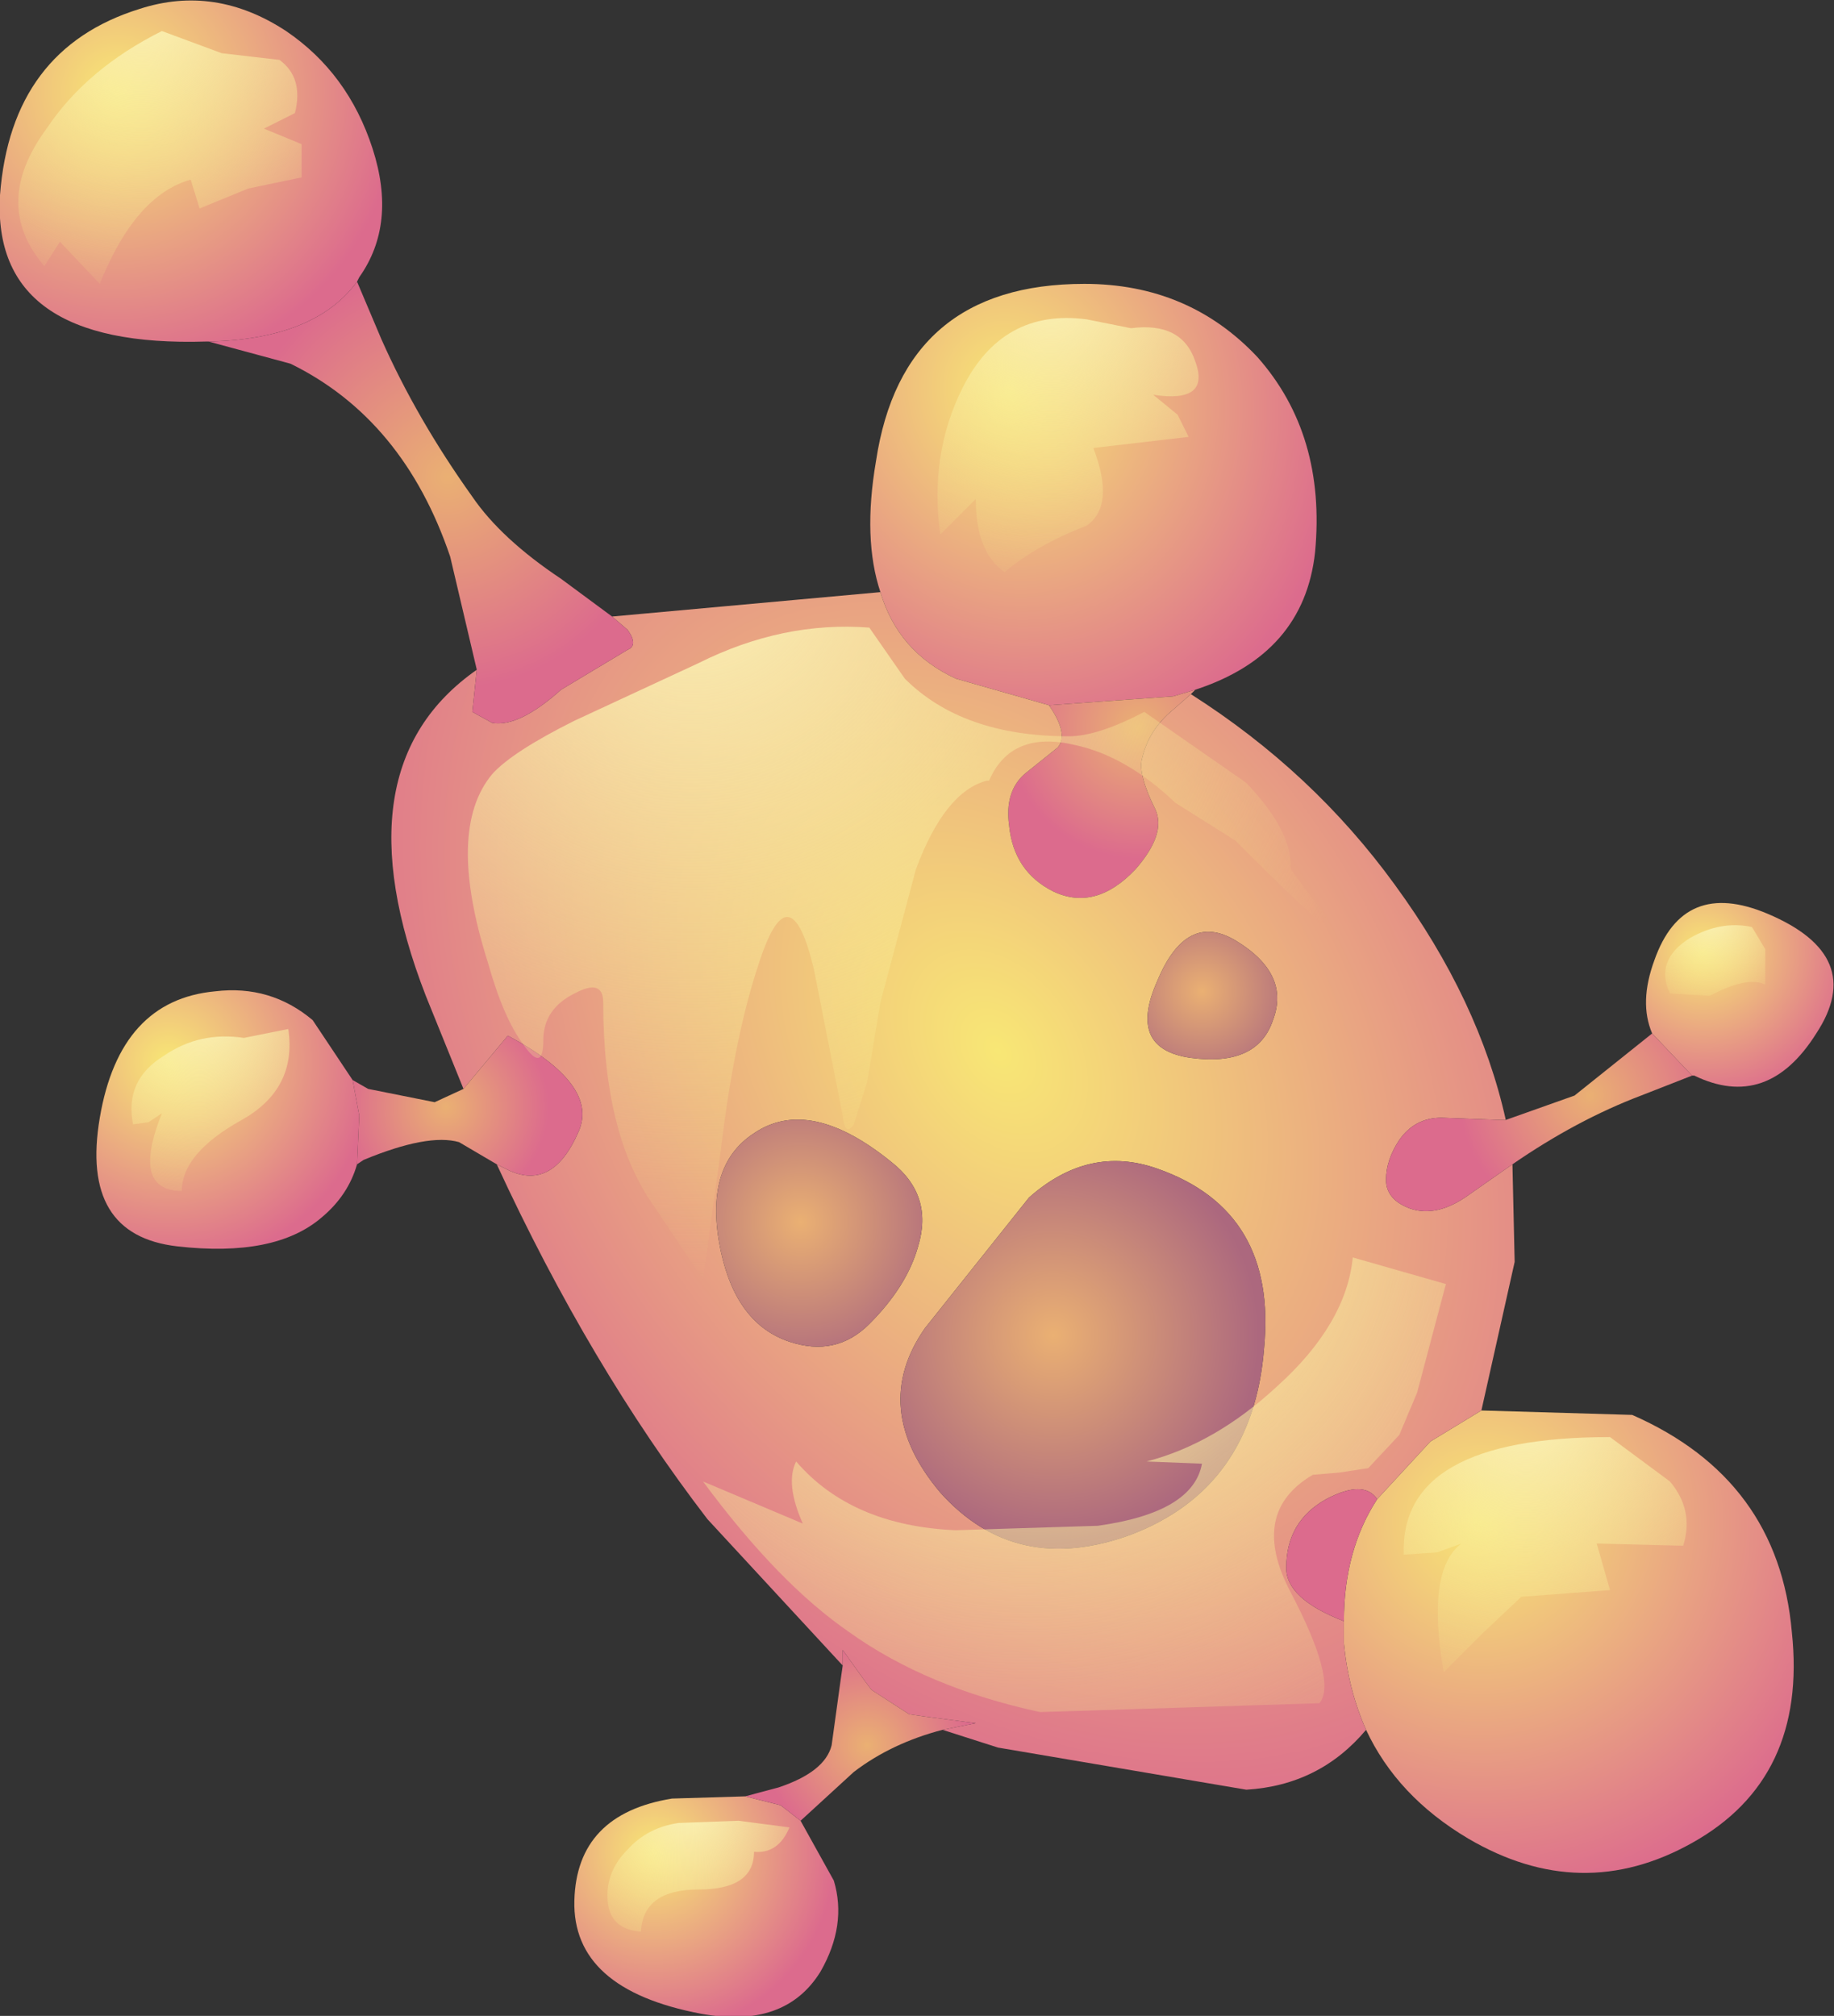 <?xml version="1.0" encoding="UTF-8" standalone="no"?>
<svg xmlns:xlink="http://www.w3.org/1999/xlink" height="45.45px" width="41.35px" xmlns="http://www.w3.org/2000/svg">
  <rect width="100%" height="100%" fill="#333333" stroke="none"/>
  <g transform="matrix(1.0, 0.0, 0.0, 1.0, 0.0, 0.0)">
    <use height="45.45" transform="matrix(1.0, 0.0, 0.0, 1.0, 0.0, 0.0)" width="41.35" xlink:href="#shape0"/>
  </g>
  <defs>
    <g id="shape0" transform="matrix(1.0, 0.0, 0.0, 1.0, 0.0, 0.0)">
      <path d="M37.25 23.3 Q36.95 22.6 37.3 21.65 37.95 19.8 39.85 20.6 42.1 21.55 40.95 23.3 39.85 25.05 38.2 24.25 L38.15 24.25 37.25 23.3" fill="url(#gradient0)" fill-rule="evenodd" stroke="none"/>
      <path d="M33.4 31.8 L36.8 31.9 Q40.1 33.35 40.4 36.8 40.75 40.1 38.15 41.55 35.65 42.95 33.1 41.45 31.5 40.5 30.8 39.0 30.4 38.1 30.3 37.05 L30.3 36.55 Q30.3 34.95 31.05 33.8 L32.25 32.5 33.4 31.8" fill="url(#gradient1)" fill-rule="evenodd" stroke="none"/>
      <path d="M19.85 13.35 Q19.45 12.15 19.75 10.4 20.35 6.4 24.45 6.4 26.8 6.4 28.35 8.05 29.9 9.8 29.65 12.45 29.4 14.75 26.95 15.55 L26.45 15.7 23.65 15.9 21.55 15.3 Q20.25 14.7 19.85 13.35" fill="url(#gradient2)" fill-rule="evenodd" stroke="none"/>
      <path d="M26.95 15.55 L26.85 15.65 26.45 16.0 Q25.9 16.45 25.75 17.1 25.65 17.45 26.05 18.25 26.3 18.8 25.6 19.6 24.7 20.55 23.75 20.1 22.85 19.65 22.75 18.6 22.65 17.85 23.1 17.45 L23.85 16.85 Q24.1 16.55 23.65 15.9 L26.45 15.7 26.95 15.55" fill="url(#gradient3)" fill-rule="evenodd" stroke="none"/>
      <path d="M33.4 31.8 L32.25 32.5 31.05 33.8 Q30.75 33.35 29.9 33.8 29.0 34.3 29.0 35.35 29.0 36.05 30.3 36.55 L30.3 37.05 Q30.4 38.1 30.8 39.0 29.75 40.25 28.1 40.35 L22.5 39.4 21.25 39.0 22.0 38.85 20.85 38.7 20.5 38.65 19.65 38.1 19.5 37.9 19.0 37.2 19.0 37.55 15.95 34.25 Q13.3 30.8 11.2 26.25 L11.4 26.35 Q12.45 26.9 13.05 25.5 13.5 24.45 11.45 23.35 L10.45 24.55 9.6 22.45 Q7.6 17.3 10.75 15.1 L10.65 16.05 11.1 16.3 Q11.7 16.4 12.65 15.55 L14.15 14.65 Q14.4 14.55 14.15 14.2 L13.8 13.9 19.85 13.35 Q20.25 14.7 21.55 15.3 L23.65 15.9 Q24.1 16.55 23.85 16.85 L23.1 17.45 Q22.65 17.85 22.75 18.6 22.85 19.65 23.75 20.1 24.7 20.55 25.6 19.6 26.3 18.8 26.05 18.25 25.65 17.45 25.75 17.1 25.9 16.45 26.45 16.0 L26.85 15.65 Q29.6 17.4 31.45 19.95 33.35 22.55 33.95 25.25 L33.85 25.25 32.5 25.2 Q31.9 25.2 31.55 25.7 31.25 26.15 31.25 26.6 31.25 27.05 31.8 27.25 32.4 27.45 33.1 26.95 L34.1 26.25 34.15 28.45 33.4 31.8 M26.85 23.85 Q28.35 24.05 28.7 23.0 29.1 21.95 27.85 21.2 26.75 20.55 26.1 22.1 25.4 23.65 26.85 23.85 M16.25 28.2 Q16.6 29.85 17.8 30.25 18.85 30.6 19.6 29.85 20.45 29.0 20.7 28.1 21.05 26.95 20.1 26.2 18.25 24.7 17.0 25.55 15.85 26.3 16.25 28.2 M20.85 29.95 Q19.6 31.75 21.2 33.65 22.9 35.55 25.5 34.6 28.25 33.55 28.5 30.4 28.8 27.3 26.1 26.35 24.55 25.8 23.2 27.0 L20.85 29.95" fill="url(#gradient4)" fill-rule="evenodd" stroke="none"/>
      <path d="M26.85 23.85 Q25.4 23.65 26.1 22.1 26.75 20.55 27.85 21.2 29.1 21.95 28.7 23.0 28.35 24.05 26.85 23.85" fill="url(#gradient5)" fill-rule="evenodd" stroke="none"/>
      <path d="M33.95 25.25 L35.5 24.7 37.25 23.3 38.15 24.25 37.0 24.7 Q35.55 25.25 34.1 26.25 L33.1 26.95 Q32.4 27.45 31.8 27.25 31.25 27.05 31.25 26.6 31.25 26.15 31.55 25.7 31.9 25.2 32.5 25.2 L33.85 25.25 33.95 25.25" fill="url(#gradient6)" fill-rule="evenodd" stroke="none"/>
      <path d="M4.7 7.7 L4.65 7.7 Q-0.2 7.85 0.0 4.4 0.25 1.1 3.15 0.2 4.85 -0.35 6.45 0.7 7.85 1.65 8.4 3.35 8.95 5.05 8.1 6.25 L8.05 6.35 Q7.1 7.65 4.7 7.7" fill="url(#gradient7)" fill-rule="evenodd" stroke="none"/>
      <path d="M10.75 15.1 L10.15 12.55 Q9.1 9.45 6.55 8.2 L4.7 7.7 Q7.1 7.65 8.05 6.35 L8.6 7.65 Q9.4 9.45 10.65 11.2 11.3 12.15 12.65 13.05 L13.8 13.9 14.15 14.2 Q14.4 14.55 14.15 14.65 L12.65 15.55 Q11.7 16.4 11.1 16.3 L10.65 16.05 10.75 15.1" fill="url(#gradient8)" fill-rule="evenodd" stroke="none"/>
      <path d="M8.05 26.25 Q7.85 26.95 7.25 27.45 6.2 28.35 4.0 28.1 1.8 27.85 2.25 25.2 2.7 22.55 4.85 22.35 6.1 22.2 7.05 23.0 L7.95 24.35 8.1 25.15 8.05 26.25" fill="url(#gradient9)" fill-rule="evenodd" stroke="none"/>
      <path d="M11.2 26.25 L10.35 25.75 Q9.65 25.55 8.2 26.15 L8.05 26.25 8.1 25.15 7.95 24.35 8.3 24.55 9.8 24.85 10.45 24.55 11.45 23.35 Q13.5 24.45 13.05 25.5 12.45 26.9 11.4 26.35 L11.2 26.25" fill="url(#gradient10)" fill-rule="evenodd" stroke="none"/>
      <path d="M16.25 28.2 Q15.85 26.3 17.0 25.55 18.25 24.7 20.1 26.2 21.05 26.95 20.7 28.1 20.45 29.0 19.6 29.85 18.85 30.6 17.8 30.25 16.6 29.85 16.25 28.2" fill="url(#gradient11)" fill-rule="evenodd" stroke="none"/>
      <path d="M18.05 41.05 L18.8 42.4 Q19.1 43.4 18.5 44.45 17.7 45.75 15.8 45.4 12.9 44.85 12.95 42.85 13.0 40.9 15.15 40.55 L16.8 40.5 17.6 40.7 18.05 41.05" fill="url(#gradient12)" fill-rule="evenodd" stroke="none"/>
      <path d="M31.05 33.8 Q30.3 34.95 30.3 36.55 29.0 36.05 29.0 35.35 29.0 34.3 29.9 33.8 30.75 33.35 31.05 33.8" fill="url(#gradient13)" fill-rule="evenodd" stroke="none"/>
      <path d="M20.85 29.95 L23.2 27.0 Q24.55 25.8 26.1 26.35 28.8 27.3 28.5 30.4 28.25 33.55 25.5 34.6 22.9 35.55 21.2 33.65 19.6 31.75 20.85 29.95" fill="url(#gradient14)" fill-rule="evenodd" stroke="none"/>
      <path d="M21.25 39.0 Q20.1 39.3 19.25 39.95 L18.05 41.05 17.6 40.7 16.8 40.5 17.55 40.3 Q18.6 39.95 18.75 39.35 L18.95 37.9 19.0 37.55 19.0 37.2 19.5 37.9 19.65 38.1 20.5 38.65 20.85 38.7 22.0 38.85 21.25 39.0" fill="url(#gradient15)" fill-rule="evenodd" stroke="none"/>
      <path d="M38.1 21.15 Q38.8 20.75 39.5 20.9 L39.8 21.4 39.8 22.2 Q39.4 22.0 38.55 22.45 L37.65 22.4 Q37.3 21.65 38.1 21.15" fill="url(#gradient16)" fill-rule="evenodd" stroke="none"/>
      <path d="M37.65 33.4 Q38.2 34.05 37.95 34.85 L36.0 34.8 36.3 35.85 34.3 36.0 33.4 36.85 32.55 37.7 Q32.15 35.4 32.95 34.8 L32.4 35.0 31.65 35.05 Q31.55 32.4 36.3 32.4 L37.65 33.4" fill="url(#gradient17)" fill-rule="evenodd" stroke="none"/>
      <path d="M21.2 12.05 Q20.95 10.25 21.7 8.75 22.6 6.95 24.5 7.2 L25.5 7.4 Q26.65 7.25 26.95 8.15 27.3 9.1 26.0 8.9 L26.55 9.35 26.8 9.85 24.65 10.1 Q25.15 11.4 24.5 11.85 23.35 12.3 22.65 12.9 22.0 12.45 22.0 11.25 L21.2 12.05" fill="url(#gradient18)" fill-rule="evenodd" stroke="none"/>
      <path d="M24.1 16.6 Q24.75 16.6 25.8 16.05 L28.1 17.65 Q29.15 18.75 29.1 19.6 L29.85 20.6 Q30.9 22.0 27.85 18.95 L26.5 18.1 Q25.4 17.05 24.25 16.8 22.8 16.45 22.3 17.6 L22.25 17.6 Q21.3 17.85 20.65 19.6 L19.85 22.6 19.55 24.4 19.25 25.35 Q19.05 25.65 19.0 25.15 L18.35 21.85 Q17.8 19.55 17.1 21.75 16.55 23.4 16.25 25.95 L15.85 28.85 14.75 27.2 Q13.6 25.6 13.6 22.6 13.6 22.05 12.95 22.4 12.25 22.75 12.25 23.45 12.25 24.2 11.8 23.55 11.35 22.95 11.0 21.7 10.05 18.7 11.1 17.45 11.55 16.95 12.95 16.25 L15.75 14.95 Q17.65 14.0 19.6 14.15 L20.4 15.3 Q21.7 16.6 24.1 16.6" fill="url(#gradient19)" fill-rule="evenodd" stroke="none"/>
      <path d="M5.0 1.2 L6.3 1.35 Q6.85 1.75 6.65 2.55 L5.95 2.9 6.8 3.25 6.8 4.0 5.6 4.25 4.5 4.7 4.3 4.05 Q3.05 4.4 2.25 6.4 L1.35 5.45 1.0 6.0 Q-0.2 4.6 1.05 2.9 1.95 1.55 3.65 0.7 L5.0 1.2" fill="url(#gradient20)" fill-rule="evenodd" stroke="none"/>
      <path d="M3.7 23.8 Q4.5 23.25 5.5 23.4 L6.5 23.2 Q6.7 24.55 5.45 25.25 4.1 26.0 4.1 26.85 2.95 26.85 3.65 25.1 L3.35 25.3 3.0 25.35 Q2.8 24.35 3.7 23.8" fill="url(#gradient21)" fill-rule="evenodd" stroke="none"/>
      <path d="M15.75 42.6 Q14.5 42.6 14.45 43.55 13.75 43.5 13.7 42.85 13.65 42.2 14.15 41.7 14.6 41.2 15.3 41.1 L16.65 41.05 17.8 41.2 Q17.55 41.8 17.0 41.75 17.0 42.6 15.75 42.6" fill="url(#gradient22)" fill-rule="evenodd" stroke="none"/>
      <path d="M29.6 33.25 Q28.15 34.1 29.1 35.9 30.15 37.9 29.75 38.4 L23.45 38.6 Q20.9 38.05 19.15 36.8 17.55 35.7 15.85 33.4 L18.1 34.35 Q17.7 33.45 17.95 32.95 19.2 34.4 21.55 34.5 L24.75 34.4 Q26.9 34.1 27.1 33.0 L25.85 32.95 Q27.4 32.55 28.8 31.25 30.35 29.85 30.5 28.35 L32.6 28.95 31.95 31.4 31.55 32.35 30.85 33.1 30.2 33.2 29.6 33.25" fill="url(#gradient23)" fill-rule="evenodd" stroke="none"/>
    </g>
    <radialGradient cx="0" cy="0" gradientTransform="matrix(0.003, 0.003, 0.003, -0.003, 38.4, 21.45)" gradientUnits="userSpaceOnUse" id="gradient0" r="819.2" spreadMethod="pad">
      <stop offset="0.0" stop-color="#f8e775"/>
      <stop offset="1.0" stop-color="#dc6b8d"/>
    </radialGradient>
    <radialGradient cx="0" cy="0" gradientTransform="matrix(0.007, 0.008, 0.008, -0.007, 33.4, 34.3)" gradientUnits="userSpaceOnUse" id="gradient1" r="819.2" spreadMethod="pad">
      <stop offset="0.0" stop-color="#f8e775"/>
      <stop offset="1.0" stop-color="#dc6b8d"/>
    </radialGradient>
    <radialGradient cx="0" cy="0" gradientTransform="matrix(0.006, 0.008, 0.007, -0.006, 22.75, 8.85)" gradientUnits="userSpaceOnUse" id="gradient2" r="819.2" spreadMethod="pad">
      <stop offset="0.0" stop-color="#f8e775"/>
      <stop offset="1.0" stop-color="#dc6b8d"/>
    </radialGradient>
    <radialGradient cx="0" cy="0" gradientTransform="matrix(0.002, 0.003, 0.003, -0.002, 25.65, 16.4)" gradientUnits="userSpaceOnUse" id="gradient3" r="819.2" spreadMethod="pad">
      <stop offset="0.0" stop-color="#eab073"/>
      <stop offset="1.0" stop-color="#dc6b8d"/>
    </radialGradient>
    <radialGradient cx="0" cy="0" gradientTransform="matrix(0.014, 0.02, 0.014, -0.01, 22.5, 23.7)" gradientUnits="userSpaceOnUse" id="gradient4" r="819.2" spreadMethod="pad">
      <stop offset="0.0" stop-color="#f8e775"/>
      <stop offset="1.0" stop-color="#dc6b8d"/>
    </radialGradient>
    <radialGradient cx="0" cy="0" gradientTransform="matrix(0.002, -0.002, -0.002, -0.002, 27.1, 22.35)" gradientUnits="userSpaceOnUse" id="gradient5" r="819.2" spreadMethod="pad">
      <stop offset="0.0" stop-color="#eab073"/>
      <stop offset="1.0" stop-color="#ac687e"/>
    </radialGradient>
    <radialGradient cx="0" cy="0" gradientTransform="matrix(0.002, 0.003, 0.003, -0.002, 35.85, 24.7)" gradientUnits="userSpaceOnUse" id="gradient6" r="819.2" spreadMethod="pad">
      <stop offset="0.0" stop-color="#eab073"/>
      <stop offset="1.0" stop-color="#dc6b8d"/>
    </radialGradient>
    <radialGradient cx="0" cy="0" gradientTransform="matrix(0.005, 0.006, 0.006, -0.005, 2.65, 2.05)" gradientUnits="userSpaceOnUse" id="gradient7" r="819.2" spreadMethod="pad">
      <stop offset="0.0" stop-color="#f8e775"/>
      <stop offset="1.0" stop-color="#dc6b8d"/>
    </radialGradient>
    <radialGradient cx="0" cy="0" gradientTransform="matrix(0.003, 0.005, 0.005, -0.003, 10.1, 10.75)" gradientUnits="userSpaceOnUse" id="gradient8" r="819.2" spreadMethod="pad">
      <stop offset="0.0" stop-color="#eab073"/>
      <stop offset="1.0" stop-color="#dc6b8d"/>
    </radialGradient>
    <radialGradient cx="0" cy="0" gradientTransform="matrix(0.004, 0.004, 0.004, -0.004, 3.8, 23.95)" gradientUnits="userSpaceOnUse" id="gradient9" r="819.2" spreadMethod="pad">
      <stop offset="0.0" stop-color="#f8e775"/>
      <stop offset="1.0" stop-color="#dc6b8d"/>
    </radialGradient>
    <radialGradient cx="0" cy="0" gradientTransform="matrix(0.002, 0.002, 0.002, -0.002, 10.05, 24.95)" gradientUnits="userSpaceOnUse" id="gradient10" r="819.2" spreadMethod="pad">
      <stop offset="0.0" stop-color="#eab073"/>
      <stop offset="1.0" stop-color="#dc6b8d"/>
    </radialGradient>
    <radialGradient cx="0" cy="0" gradientTransform="matrix(0.003, -0.003, -0.003, -0.003, 18.05, 27.55)" gradientUnits="userSpaceOnUse" id="gradient11" r="819.2" spreadMethod="pad">
      <stop offset="0.0" stop-color="#eab073"/>
      <stop offset="1.0" stop-color="#ac687e"/>
    </radialGradient>
    <radialGradient cx="0" cy="0" gradientTransform="matrix(0.003, 0.004, 0.004, -0.003, 14.75, 41.75)" gradientUnits="userSpaceOnUse" id="gradient12" r="819.2" spreadMethod="pad">
      <stop offset="0.0" stop-color="#f8e775"/>
      <stop offset="1.0" stop-color="#dc6b8d"/>
    </radialGradient>
    <radialGradient cx="0" cy="0" gradientTransform="matrix(0.001, 0.002, 0.002, -0.001, 32.65, 35.2)" gradientUnits="userSpaceOnUse" id="gradient13" r="819.2" spreadMethod="pad">
      <stop offset="0.0" stop-color="#eab073"/>
      <stop offset="1.0" stop-color="#dc6b8d"/>
    </radialGradient>
    <radialGradient cx="0" cy="0" gradientTransform="matrix(0.004, -0.004, -0.004, -0.004, 23.75, 30.1)" gradientUnits="userSpaceOnUse" id="gradient14" r="819.2" spreadMethod="pad">
      <stop offset="0.0" stop-color="#eab073"/>
      <stop offset="1.0" stop-color="#ac687e"/>
    </radialGradient>
    <radialGradient cx="0" cy="0" gradientTransform="matrix(0.002, 0.002, 0.002, -0.002, 19.55, 39.35)" gradientUnits="userSpaceOnUse" id="gradient15" r="819.2" spreadMethod="pad">
      <stop offset="0.0" stop-color="#eab073"/>
      <stop offset="1.0" stop-color="#dc6b8d"/>
    </radialGradient>
    <radialGradient cx="0" cy="0" gradientTransform="matrix(0.003, -2.0E-4, -2.0E-4, -0.003, 38.55, 20.6)" gradientUnits="userSpaceOnUse" id="gradient16" r="819.2" spreadMethod="pad">
      <stop offset="0.0" stop-color="#fbf3ba"/>
      <stop offset="1.0" stop-color="#f7e882" stop-opacity="0.0"/>
    </radialGradient>
    <radialGradient cx="0" cy="0" gradientTransform="matrix(0.009, -7.0E-4, -7.0E-4, -0.009, 34.4, 31.6)" gradientUnits="userSpaceOnUse" id="gradient17" r="819.2" spreadMethod="pad">
      <stop offset="0.0" stop-color="#fbf3ba"/>
      <stop offset="1.0" stop-color="#f7e882" stop-opacity="0.0"/>
    </radialGradient>
    <radialGradient cx="0" cy="0" gradientTransform="matrix(0.009, -7.0E-4, -7.0E-4, -0.009, 23.7, 6.3)" gradientUnits="userSpaceOnUse" id="gradient18" r="819.2" spreadMethod="pad">
      <stop offset="0.0" stop-color="#fbf3ba"/>
      <stop offset="1.0" stop-color="#f7e882" stop-opacity="0.0"/>
    </radialGradient>
    <radialGradient cx="0" cy="0" gradientTransform="matrix(0.02, -0.002, -0.002, -0.02, 15.6, 12.55)" gradientUnits="userSpaceOnUse" id="gradient19" r="819.2" spreadMethod="pad">
      <stop offset="0.0" stop-color="#fbf3ba"/>
      <stop offset="1.0" stop-color="#f7e882" stop-opacity="0.0"/>
    </radialGradient>
    <radialGradient cx="0" cy="0" gradientTransform="matrix(0.009, -7.0E-4, -7.0E-4, -0.009, 3.2, -0.15)" gradientUnits="userSpaceOnUse" id="gradient20" r="819.2" spreadMethod="pad">
      <stop offset="0.0" stop-color="#fbf3ba"/>
      <stop offset="1.0" stop-color="#f7e882" stop-opacity="0.0"/>
    </radialGradient>
    <radialGradient cx="0" cy="0" gradientTransform="matrix(0.006, -5.0E-4, -5.0E-4, -0.006, 4.5, 22.7)" gradientUnits="userSpaceOnUse" id="gradient21" r="819.2" spreadMethod="pad">
      <stop offset="0.0" stop-color="#fbf3ba"/>
      <stop offset="1.0" stop-color="#f7e882" stop-opacity="0.0"/>
    </radialGradient>
    <radialGradient cx="0" cy="0" gradientTransform="matrix(0.005, -4.0E-4, -4.0E-4, -0.005, 15.5, 40.65)" gradientUnits="userSpaceOnUse" id="gradient22" r="819.2" spreadMethod="pad">
      <stop offset="0.0" stop-color="#fbf3ba"/>
      <stop offset="1.0" stop-color="#f7e882" stop-opacity="0.0"/>
    </radialGradient>
    <radialGradient cx="0" cy="0" gradientTransform="matrix(0.02, -0.002, -0.002, -0.02, 23.15, 26.7)" gradientUnits="userSpaceOnUse" id="gradient23" r="819.2" spreadMethod="pad">
      <stop offset="0.0" stop-color="#fbf3ba"/>
      <stop offset="1.0" stop-color="#f7e882" stop-opacity="0.0"/>
    </radialGradient>
  </defs>
</svg>
